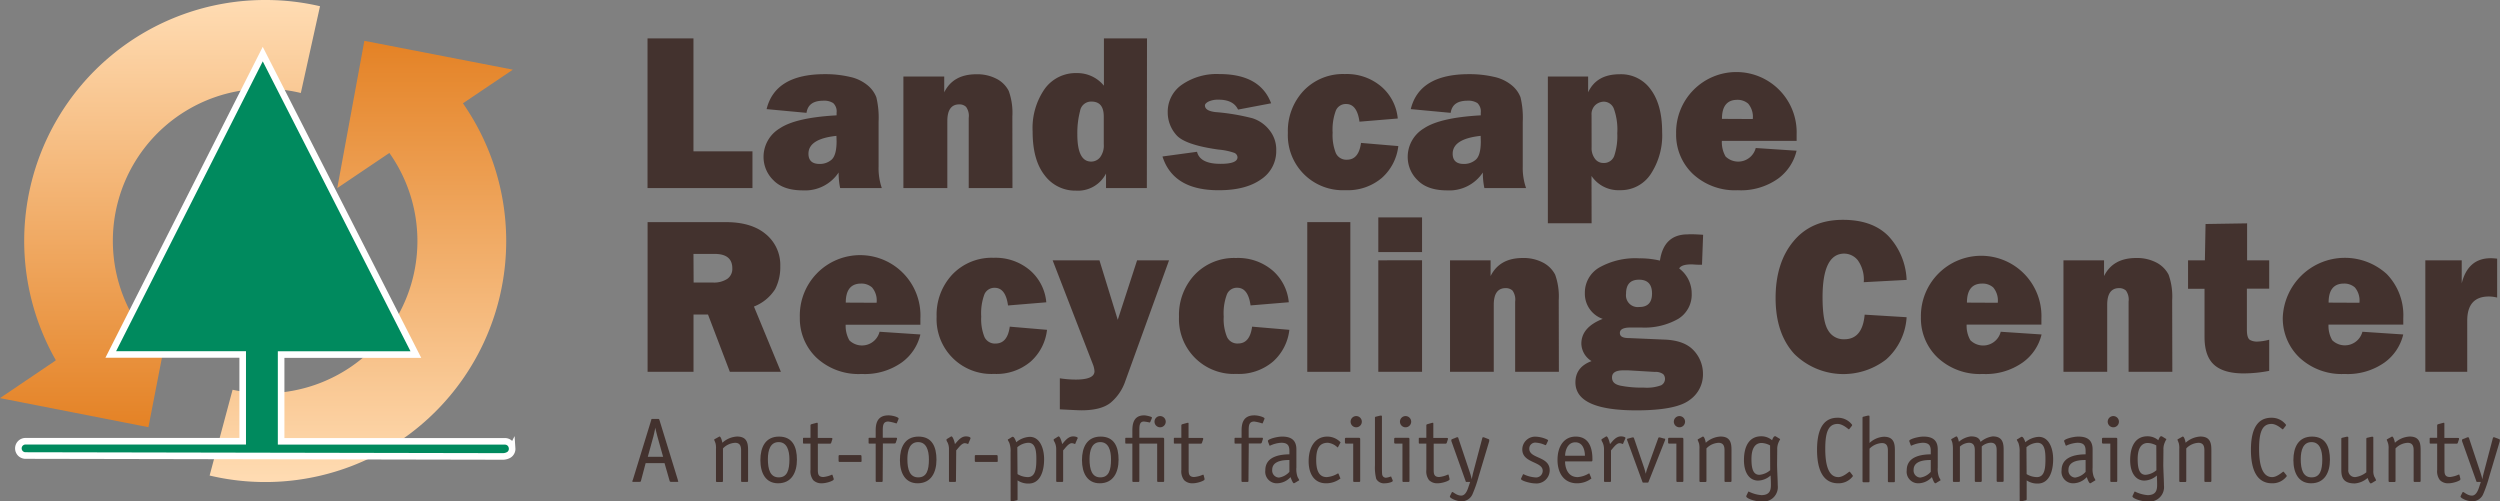 <svg id="Layer_1" data-name="Layer 1" xmlns="http://www.w3.org/2000/svg" xmlns:xlink="http://www.w3.org/1999/xlink" viewBox="0 0 489.82 98.22"><rect x="0" y="0" width="489.82" height="98.22" fill="#808080" stroke="none"/><defs><style>.cls-1{fill:#43322e;}.cls-2{fill:url(#linear-gradient);}.cls-3{isolation:isolate;fill:url(#linear-gradient-2);}.cls-4{fill:#008a5e;}.cls-5{fill:none;stroke:#fff;stroke-width:1.29px;}</style><linearGradient id="linear-gradient" x1="70.77" y1="94.44" x2="70.77" y2="8" gradientUnits="userSpaceOnUse"><stop offset="0" stop-color="#ffdcb3"/><stop offset="1" stop-color="#e48225"/></linearGradient><linearGradient id="linear-gradient-2" x1="31.35" y1="0" x2="31.35" y2="83.7" xlink:href="#linear-gradient"/></defs><title>lrc_banner_logo</title><path class="cls-1" d="M147.43,29.65v7.2H126.87V7.52h9V29.65Z"/><path class="cls-1" d="M172.77,36.85h-8.16a14.54,14.54,0,0,1-.3-3.05,7.87,7.87,0,0,1-7,3.5q-3.87,0-5.79-2a6.33,6.33,0,0,1-1.92-4.53,6.5,6.5,0,0,1,3.15-5.6q3.14-2.13,11.16-2.57v-.49a2.23,2.23,0,0,0-.66-1.91,3.24,3.24,0,0,0-1.92-.47c-2,0-3.08.79-3.31,2.38l-7.82-.73q1.68-6.85,11.41-6.85a21,21,0,0,1,4.85.52,8.09,8.09,0,0,1,3.51,1.65,5.72,5.72,0,0,1,1.73,2.36,17.1,17.1,0,0,1,.44,4.79v8.72A12.18,12.18,0,0,0,172.77,36.85Zm-8.89-10.23c-3.66.39-5.48,1.56-5.48,3.5,0,1.32.72,2,2.17,2a3.46,3.46,0,0,0,2.34-.82c.64-.54,1-1.74,1-3.61Z"/><path class="cls-1" d="M198.37,36.85H189.8V23.1a3,3,0,0,0-.53-2.17,1.88,1.88,0,0,0-1.32-.48q-2.34,0-2.34,3.27V36.85H177V15h8v3.09q1.75-3.54,6.29-3.54a8.2,8.2,0,0,1,4,.91,5.45,5.45,0,0,1,2.35,2.36,12.64,12.64,0,0,1,.71,5Z"/><path class="cls-1" d="M224.7,36.85h-8V34a6.17,6.17,0,0,1-5.89,3.35,7.46,7.46,0,0,1-6.13-3c-1.57-2-2.36-4.83-2.36-8.58a13.43,13.43,0,0,1,2.37-8.36,7.48,7.48,0,0,1,6.25-3.09,6.73,6.73,0,0,1,5.35,2.47V7.52h8.44Zm-8.44-14c0-2-.81-2.95-2.43-2.95a2.2,2.2,0,0,0-2.22,1.87,17.15,17.15,0,0,0-.53,4.58q0,5.31,2.71,5.31a2.23,2.23,0,0,0,1.75-.84,3.85,3.85,0,0,0,.72-2.56Z"/><path class="cls-1" d="M227.76,30.66l6.77-.92q.58,2.36,4.6,2.36,3.33,0,3.33-1.29a1,1,0,0,0-.65-.87,12.55,12.55,0,0,0-3.05-.63q-6.66-.93-8.31-2.89A6.65,6.65,0,0,1,228.79,22a6.43,6.43,0,0,1,2.8-5.42,12,12,0,0,1,7.32-2.07q8,0,10.14,5.73l-6.48,1.23c-.61-1.29-1.87-1.94-3.81-1.94a4.37,4.37,0,0,0-2,.38c-.45.25-.68.5-.68.74,0,.72.69,1.15,2.07,1.31a41.88,41.88,0,0,1,7.28,1.22,6.86,6.86,0,0,1,3.26,2.28,6.05,6.05,0,0,1,1.36,4,6.61,6.61,0,0,1-3,5.7q-3,2.12-8.26,2.11Q229.88,37.3,227.76,30.66Z"/><path class="cls-1" d="M266.66,28l7.31.62a9.83,9.83,0,0,1-3.22,6.23,10.31,10.31,0,0,1-7.16,2.41,10.76,10.76,0,0,1-11.26-11.22,11.51,11.51,0,0,1,3.1-8.28,10.65,10.65,0,0,1,8.07-3.25A10.41,10.41,0,0,1,270.68,17a9.36,9.36,0,0,1,3.18,6.22l-7.5.62q-.48-3.47-2.62-3.46a2.1,2.1,0,0,0-2,1.26A10.65,10.65,0,0,0,261.1,26a9.48,9.48,0,0,0,.63,4,2.25,2.25,0,0,0,2.2,1.29Q266.22,31.28,266.66,28Z"/><path class="cls-1" d="M299,36.85h-8.17a14.54,14.54,0,0,1-.3-3.05,7.87,7.87,0,0,1-7,3.5q-3.87,0-5.79-2a6.3,6.3,0,0,1-1.93-4.53,6.5,6.5,0,0,1,3.15-5.6q3.15-2.13,11.16-2.57v-.49a2.25,2.25,0,0,0-.65-1.91,3.26,3.26,0,0,0-1.93-.47c-2,0-3.08.79-3.31,2.38l-7.82-.73q1.68-6.85,11.41-6.85a21.12,21.12,0,0,1,4.86.52,8.1,8.1,0,0,1,3.5,1.65,5.64,5.64,0,0,1,1.73,2.36,17.1,17.1,0,0,1,.44,4.79v8.72A11.94,11.94,0,0,0,299,36.85Zm-8.9-10.23q-5.48.59-5.48,3.5c0,1.32.73,2,2.17,2a3.46,3.46,0,0,0,2.34-.82c.65-.54,1-1.74,1-3.61Z"/><path class="cls-1" d="M311.84,43.74h-8.57V15h7.89v3.09q1.65-3.54,6.16-3.54a7.13,7.13,0,0,1,6.12,3q2.22,3,2.22,8.28a13.81,13.81,0,0,1-2.27,8.33,7,7,0,0,1-6,3.1,6.33,6.33,0,0,1-5.57-2.79Zm0-14.88a3.42,3.42,0,0,0,.67,2.26,2,2,0,0,0,1.65.81,2.13,2.13,0,0,0,2.13-1.43,12.33,12.33,0,0,0,.58-4.39,12.09,12.09,0,0,0-.67-4.81,2.13,2.13,0,0,0-2-1.38,2.56,2.56,0,0,0-1.58.62,2.45,2.45,0,0,0-.79,2Z"/><path class="cls-1" d="M344,29l8,.53A9.46,9.46,0,0,1,348.37,35a12.51,12.51,0,0,1-7.88,2.27,12.11,12.11,0,0,1-8.81-3.19,10.6,10.6,0,0,1-3.28-7.92,11.81,11.81,0,1,1,23.61.19c0,.31,0,.72,0,1.25H337.36a5.63,5.63,0,0,0,.73,3.06A3.55,3.55,0,0,0,344,29Zm-.58-5.68a4,4,0,0,0-.89-3,3.14,3.14,0,0,0-2.15-.76q-3,0-3,3.73Z"/><path class="cls-1" d="M153,72.85H143l-4.28-11.22h-2.84V72.85h-9V43.52h15.32q5.07,0,7.87,2.38a7.8,7.8,0,0,1,2.81,6.26,9.4,9.4,0,0,1-1,4.48,8.61,8.61,0,0,1-4.16,3.42Zm-17.1-17.49h3.85a4.77,4.77,0,0,0,2.73-.71,2.38,2.38,0,0,0,1-2.08c0-1.88-1.16-2.82-3.46-2.82h-4.15Z"/><path class="cls-1" d="M172.33,65l8,.53A9.41,9.41,0,0,1,176.7,71a12.48,12.48,0,0,1-7.87,2.27A12.1,12.1,0,0,1,160,70.11a10.61,10.61,0,0,1-3.29-7.92,11.82,11.82,0,1,1,23.62.19c0,.31,0,.72,0,1.25H165.69a5.72,5.72,0,0,0,.73,3.06A3.55,3.55,0,0,0,172.33,65Zm-.58-5.68a3.93,3.93,0,0,0-.89-3,3.12,3.12,0,0,0-2.15-.76q-3,0-3,3.73Z"/><path class="cls-1" d="M197.84,64l7.3.62a9.77,9.77,0,0,1-3.21,6.23,10.35,10.35,0,0,1-7.17,2.41,10.74,10.74,0,0,1-11.25-11.22,11.51,11.51,0,0,1,3.1-8.28,10.65,10.65,0,0,1,8.07-3.25A10.39,10.39,0,0,1,201.85,53,9.36,9.36,0,0,1,205,59.23l-7.5.62q-.47-3.47-2.62-3.46a2.12,2.12,0,0,0-2,1.26,10.65,10.65,0,0,0-.63,4.37,9.44,9.44,0,0,0,.63,4,2.26,2.26,0,0,0,2.21,1.29Q197.4,67.28,197.84,64Z"/><path class="cls-1" d="M229.05,51l-8.57,23.67a9.49,9.49,0,0,1-2.84,4.2q-1.84,1.51-5.69,1.52c-.61,0-2-.07-4.3-.19V74.12a20.69,20.69,0,0,0,3.1.25c2.46,0,3.69-.54,3.69-1.63a4.49,4.49,0,0,0-.36-1.48L206.24,51h9.17L219,62.66,222.79,51Z"/><path class="cls-1" d="M245.32,64l7.3.62a9.77,9.77,0,0,1-3.21,6.23,10.34,10.34,0,0,1-7.16,2.41A10.74,10.74,0,0,1,231,62.08a11.51,11.51,0,0,1,3.1-8.28,10.65,10.65,0,0,1,8.07-3.25A10.41,10.41,0,0,1,249.34,53a9.39,9.39,0,0,1,3.17,6.22l-7.49.62q-.48-3.47-2.62-3.46a2.1,2.1,0,0,0-2,1.26,10.45,10.45,0,0,0-.64,4.37,9.26,9.26,0,0,0,.64,4,2.24,2.24,0,0,0,2.2,1.29Q244.89,67.28,245.32,64Z"/><path class="cls-1" d="M264.57,43.52V72.85h-8.44V43.52Z"/><path class="cls-1" d="M278.62,42.6v6.79h-8.57V42.6Zm0,8.4V72.85h-8.57V51Z"/><path class="cls-1" d="M305.43,72.85h-8.57V59.1a3.05,3.05,0,0,0-.52-2.17,1.92,1.92,0,0,0-1.33-.48q-2.34,0-2.34,3.27V72.85H284.1V51h7.95v3.09q1.76-3.54,6.29-3.54a8.17,8.17,0,0,1,4,.91,5.53,5.53,0,0,1,2.36,2.36,12.68,12.68,0,0,1,.7,5Z"/><path class="cls-1" d="M333.69,46l-.22,5.87-.41,0c-.77,0-1.32-.07-1.65-.07-1.33,0-2.13.27-2.41.8a6.11,6.11,0,0,1,2.45,4.88,5.56,5.56,0,0,1-2.65,5,13.29,13.29,0,0,1-7.21,1.69l-1.12,0-1,0c-1.39,0-2.09.35-2.09,1.07s.62,1,1.85,1l7,.3q3.84.17,5.64,2.15a6.69,6.69,0,0,1,1.79,4.62A6.09,6.09,0,0,1,331,78.4q-2.67,2-10.4,2-11.92,0-11.93-5.48,0-3,3.16-4.17a4.14,4.14,0,0,1-2-3.41q0-3.22,4.19-4.86a5.21,5.21,0,0,1-3.5-5.07,5.67,5.67,0,0,1,2.83-5,14.43,14.43,0,0,1,7.78-1.8,17.34,17.34,0,0,1,4.1.45c.5-3.42,2.32-5.14,5.44-5.14C331.37,45.86,332.38,45.92,333.69,46ZM319,72.56l-.95,0c-1.47,0-2.21.46-2.21,1.38s.56,1.39,1.69,1.63a21.55,21.55,0,0,0,4.5.37,8.15,8.15,0,0,0,3.43-.45,1.41,1.41,0,0,0,.76-1.25,1.33,1.33,0,0,0-.35-.93,2.51,2.51,0,0,0-1.63-.44Zm2.19-12.41q2.49,0,2.49-2.64c0-1.81-.85-2.71-2.55-2.71s-2.54.92-2.54,2.75A2.3,2.3,0,0,0,321.14,60.15Z"/><path class="cls-1" d="M365.34,61.65l8.22.5a12,12,0,0,1-4,8.27,13.69,13.69,0,0,1-18-1.07q-3.66-4-3.67-10.92t3.48-11.13q3.48-4.23,9.71-4.23,5.82,0,8.95,3.22a13.31,13.31,0,0,1,3.53,8.55l-8.4.45A6.48,6.48,0,0,0,364,51a3.44,3.44,0,0,0-2.66-1.31q-4.25,0-4.25,8.55,0,4.8,1.11,6.51a3.47,3.47,0,0,0,3.1,1.72Q364.91,66.51,365.34,61.65Z"/><path class="cls-1" d="M392,65l8,.53A9.41,9.41,0,0,1,396.33,71a12.5,12.5,0,0,1-7.87,2.27,12.08,12.08,0,0,1-8.81-3.19,10.61,10.61,0,0,1-3.29-7.92,11.81,11.81,0,1,1,23.61.19c0,.31,0,.72,0,1.25H385.32a5.63,5.63,0,0,0,.73,3.06A3.55,3.55,0,0,0,392,65Zm-.58-5.68a4,4,0,0,0-.89-3,3.14,3.14,0,0,0-2.15-.76q-3,0-3,3.73Z"/><path class="cls-1" d="M425.62,72.85h-8.57V59.1a3.05,3.05,0,0,0-.52-2.17,1.92,1.92,0,0,0-1.33-.48q-2.34,0-2.34,3.27V72.85h-8.57V51h7.95v3.09q1.75-3.54,6.29-3.54a8.17,8.17,0,0,1,4,.91,5.53,5.53,0,0,1,2.36,2.36,12.68,12.68,0,0,1,.7,5Z"/><path class="cls-1" d="M444.6,51v5.56h-4.37v8.06c0,1.1.21,1.76.63,2a2.92,2.92,0,0,0,1.29.31,10.34,10.34,0,0,0,2.45-.37v6.1a26.06,26.06,0,0,1-5,.5q-3.94,0-5.81-1.7c-1.24-1.13-1.86-2.94-1.86-5.41l0-2.56v-6.9H428.7V51H432l.13-7.11,8.14-.13V51Z"/><path class="cls-1" d="M462.86,65l8,.53A9.41,9.41,0,0,1,467.23,71a12.48,12.48,0,0,1-7.87,2.27,12.1,12.1,0,0,1-8.81-3.19,10.61,10.61,0,0,1-3.29-7.92,12.18,12.18,0,0,1,20.38-8.46,11.59,11.59,0,0,1,3.23,8.65c0,.31,0,.72,0,1.25H456.22a5.63,5.63,0,0,0,.73,3.06A3.55,3.55,0,0,0,462.86,65Zm-.58-5.68a4,4,0,0,0-.89-3,3.14,3.14,0,0,0-2.15-.76q-3,0-3,3.73Z"/><path class="cls-1" d="M483.4,72.85h-8.21V51h7.13v4.51q1.23-4.92,5.7-4.92a11.7,11.7,0,0,1,1.24.09V58.3a7.12,7.12,0,0,0-1.61-.21q-4.25,0-4.25,4.75Z"/><path class="cls-1" d="M132.8,94c0,.13.07.22.09.31s-.07.1-.25.1h-1.12c-.22,0-.29-.07-.32-.19l-1-3.48H126.5l-.92,3.48c0,.12-.11.19-.33.19h-1.11c-.18,0-.25,0-.25-.1A.94.94,0,0,1,124,94l3.6-11.72c0-.18.07-.2.27-.2h1.06c.14,0,.2,0,.27.2Zm-4-8.5c-.14-.56-.32-1.2-.41-1.71h0c-.07.43-.25,1.23-.37,1.71l-1.1,4h3Z"/><path class="cls-1" d="M146.57,94.22c0,.14-.07.21-.22.21h-.94a.19.19,0,0,1-.21-.21v-6c0-.78-.2-1.46-1.17-1.46a3.51,3.51,0,0,0-2.38,1.1v6.37a.19.19,0,0,1-.21.21h-.94a.19.19,0,0,1-.22-.21V88a4,4,0,0,0-.07-1.07,5.5,5.5,0,0,0-.29-.75s0-.07.09-.13l.81-.45s.09-.07.15-.07c.32,0,.54,1.08.56,1.22a4.6,4.6,0,0,1,2.89-1.22c2,0,2.15,1.4,2.15,2.7Z"/><path class="cls-1" d="M152.45,94.69c-2.43,0-3.47-2-3.47-4.54s1-4.61,3.65-4.61,3.51,2,3.51,4.52S155.08,94.69,152.45,94.69ZM154.67,90c0-1.76-.49-3.38-2.11-3.38s-2.11,1.55-2.11,3.33c0,2.05.47,3.58,2.13,3.58S154.67,92.11,154.67,90Z"/><path class="cls-1" d="M163.34,93.77a.65.65,0,0,1,0,.18c0,.23-1.35.74-2.32.74a2.26,2.26,0,0,1-1.7-.63,2.88,2.88,0,0,1-.52-2V86.91h-1.35c-.12,0-.12-.13-.12-.22V86c0-.13,0-.22.12-.22h1.35V83.33c0-.11.07-.18.2-.22l1-.27.13,0c.09,0,.09.09.09.2v2.77h2.66c.11,0,.2,0,.2.13s0,.07,0,.12l-.23.71a.26.26,0,0,1-.23.16h-2.38V92c0,.72,0,1.46,1.08,1.46A5.33,5.33,0,0,0,163,93a.12.12,0,0,1,.12.11Z"/><path class="cls-1" d="M168.81,90.33c0,.14-.05.18-.25.18h-4c-.18,0-.26-.05-.26-.23v-.83c0-.2,0-.29.24-.29h4c.18,0,.25.07.25.25Z"/><path class="cls-1" d="M172.94,94.22a.19.19,0,0,1-.22.21h-.94a.19.19,0,0,1-.21-.21V86.91h-1.26c-.13,0-.13-.13-.13-.22V86c0-.13,0-.22.13-.22h1.26v-1.4c0-1.35.27-3,2.5-3,.83,0,2,.36,2,.63a1.61,1.61,0,0,1-.09.25l-.25.6c0,.05-.07.1-.13.1a7.93,7.93,0,0,0-1.56-.37c-1,0-1.08.75-1.08,1.8v1.38h2.59c.11,0,.2,0,.2.13s0,.07,0,.12l-.24.71a.24.24,0,0,1-.23.16h-2.3Z"/><path class="cls-1" d="M179.79,94.69c-2.43,0-3.47-2-3.47-4.54s1-4.61,3.65-4.61,3.51,2,3.51,4.52S182.42,94.69,179.79,94.69ZM182,90c0-1.76-.49-3.38-2.11-3.38s-2.11,1.55-2.11,3.33c0,2.05.47,3.58,2.13,3.58S182,92.11,182,90Z"/><path class="cls-1" d="M187.3,94.22c0,.14-.07.21-.22.21h-.93c-.15,0-.22-.07-.22-.21V88a2.94,2.94,0,0,0-.31-1.37,1.28,1.28,0,0,1-.19-.45.26.26,0,0,1,.12-.18l.67-.41a.42.42,0,0,1,.18-.09c.32,0,.63,1.12.7,1.51.47-.5,1.12-1.51,2.16-1.51.42,0,.88.14.88.31a.6.6,0,0,1,0,.14l-.4.92s0,.12-.1.12a1.84,1.84,0,0,0-.6-.16c-.63,0-1.26.94-1.69,1.41Z"/><path class="cls-1" d="M195.49,90.33c0,.14-.05.18-.25.18h-4c-.18,0-.25-.05-.25-.23v-.83c0-.2,0-.29.23-.29h4c.18,0,.25.07.25.25Z"/><path class="cls-1" d="M198,88.64a4.93,4.93,0,0,0-.22-1.8c-.07-.22-.32-.56-.32-.67s.09-.11.16-.14l.7-.44a.47.47,0,0,1,.14,0c.26,0,.58.77.65,1.06a4.39,4.39,0,0,1,2.65-1.06c1.93,0,2.81,2.16,2.81,4.39,0,2.6-.92,4.76-3,4.76a3.74,3.74,0,0,1-2.2-.62v3.68c0,.12,0,.2-.12.21l-.9.22a1,1,0,0,1-.22,0c-.12,0-.12-.15-.12-.24Zm1.36,4.25a4,4,0,0,0,2,.59c1.55,0,1.69-1.76,1.69-3.51,0-1.51-.12-3.22-1.58-3.22a3.53,3.53,0,0,0-2.15.88Z"/><path class="cls-1" d="M208.3,94.22a.19.19,0,0,1-.21.21h-.94a.19.19,0,0,1-.21-.21V88a3.07,3.07,0,0,0-.31-1.37,1.41,1.41,0,0,1-.2-.45.26.26,0,0,1,.13-.18l.66-.41a.57.57,0,0,1,.18-.09c.33,0,.63,1.12.71,1.51.46-.5,1.11-1.51,2.16-1.51.41,0,.88.14.88.31s0,.09-.05.14l-.4.92s0,.12-.11.12a1.75,1.75,0,0,0-.59-.16c-.63,0-1.26.94-1.7,1.41Z"/><path class="cls-1" d="M215.47,94.69c-2.43,0-3.48-2-3.48-4.54s1-4.61,3.66-4.61,3.51,2,3.51,4.52S218.1,94.69,215.47,94.69ZM217.68,90c0-1.76-.48-3.38-2.1-3.38s-2.11,1.55-2.11,3.33c0,2.05.47,3.58,2.12,3.58S217.68,92.11,217.68,90Z"/><path class="cls-1" d="M228.09,94.22c0,.14-.07.21-.22.21h-.93c-.15,0-.22-.07-.22-.21V86.91h-3.49v7.31a.19.19,0,0,1-.22.21h-.94a.19.19,0,0,1-.21-.21V86.91H220.6c-.13,0-.13-.13-.13-.22V86c0-.13,0-.22.13-.22h1.26v-1.4c0-1.35.25-3,2.32-3,.36,0,1.53.25,1.53.45a2.1,2.1,0,0,1-.09.25l-.25.6s-.07.1-.13.1a8.66,8.66,0,0,0-1.11-.19c-.85,0-.9.75-.9,1.8v1.38h4.62c.2,0,.24.11.24.27Zm-.79-10.5a1.1,1.1,0,0,1,0-2.2,1.1,1.1,0,0,1,0,2.2Z"/><path class="cls-1" d="M236,93.77a1.35,1.35,0,0,1,0,.18c0,.23-1.35.74-2.32.74a2.23,2.23,0,0,1-1.69-.63,2.84,2.84,0,0,1-.53-2V86.91h-1.35c-.12,0-.12-.13-.12-.22V86c0-.13,0-.22.12-.22h1.35V83.33c0-.11.08-.18.2-.22l1-.27.12,0c.09,0,.09.09.09.2v2.77h2.67c.11,0,.2,0,.2.13s0,.07,0,.12l-.24.71a.24.24,0,0,1-.23.16h-2.38V92c0,.72,0,1.46,1.08,1.46A5.33,5.33,0,0,0,235.7,93a.13.13,0,0,1,.13.11Z"/><path class="cls-1" d="M244.61,94.22c0,.14-.07.21-.22.21h-.93c-.15,0-.22-.07-.22-.21V86.91H242c-.12,0-.12-.13-.12-.22V86c0-.13,0-.22.12-.22h1.26v-1.4c0-1.35.27-3,2.5-3,.83,0,2,.36,2,.63a1.61,1.61,0,0,1-.09.25l-.25.6c0,.05-.07.1-.12.1a8.07,8.07,0,0,0-1.57-.37c-1,0-1.08.75-1.08,1.8v1.38h2.59c.11,0,.2,0,.2.13s0,.07,0,.12l-.23.71a.27.27,0,0,1-.24.16h-2.3Z"/><path class="cls-1" d="M254,91.59a4.47,4.47,0,0,0,.21,1.8c.08.22.33.56.33.67s-.09.1-.16.14l-.71.43c-.07,0-.1.06-.14.06-.27,0-.59-1-.68-1.21a3.66,3.66,0,0,1-2.6,1.21,2.26,2.26,0,0,1-2.34-2.54c0-3.05,3.6-3.1,4.72-3.14v-.64c0-1.05-.32-1.62-1.6-1.62a5.86,5.86,0,0,0-2.2.57.14.14,0,0,1-.13-.09l-.23-.63a.64.64,0,0,1-.05-.23c0-.31,1.65-.83,2.81-.83,2.07,0,2.77,1,2.77,2.52Zm-1.37-1.46c-.79,0-3.37,0-3.37,1.91a1.38,1.38,0,0,0,1.32,1.53,3.44,3.44,0,0,0,2.05-1.12Z"/><path class="cls-1" d="M262.57,93.61s.06.09.06.14a4.61,4.61,0,0,1-2.85.94c-2.14,0-3.38-1.68-3.38-4.31,0-3,1.44-4.84,3.65-4.84a3.57,3.57,0,0,1,2.6,1.12s0,.09-.06.14l-.41.76s-.06.11-.11.11a3.24,3.24,0,0,0-1.91-.92c-1.76,0-2.28,1.31-2.28,3.36,0,1.64.32,3.37,2.07,3.37a4.89,4.89,0,0,0,2.21-.74s.07.06.11.11Z"/><path class="cls-1" d="M266.5,94.22c0,.14-.07.21-.22.21h-.94a.19.19,0,0,1-.21-.21V86.91h-1.41c-.14,0-.21-.07-.21-.22V86c0-.15.07-.22.21-.22h2.54c.2,0,.24.11.24.27Zm-.78-10.5a1.1,1.1,0,0,1,0-2.2,1.1,1.1,0,1,1,0,2.2Z"/><path class="cls-1" d="M272.87,94.11a.33.33,0,0,1,0,.13c0,.19-.87.45-1.53.45a1.72,1.72,0,0,1-1.7-.87,9.12,9.12,0,0,1-.25-2.61V81.87c0-.13.05-.2.13-.22l.9-.22.21,0c.13,0,.13.14.13.23v9.62c0,.56,0,1.47.05,1.69a.73.73,0,0,0,.72.63,3.63,3.63,0,0,0,.94-.23c.11,0,.11,0,.13.1Z"/><path class="cls-1" d="M276.16,94.22a.19.19,0,0,1-.21.21H275a.19.19,0,0,1-.22-.21V86.91h-1.4a.2.2,0,0,1-.22-.22V86a.2.2,0,0,1,.22-.22h2.54c.2,0,.23.11.23.27Zm-.77-10.5a1.1,1.1,0,1,1,0-2.2,1.1,1.1,0,1,1,0,2.2Z"/><path class="cls-1" d="M284,93.77a.65.65,0,0,1,0,.18c0,.23-1.35.74-2.33.74a2.25,2.25,0,0,1-1.69-.63,2.88,2.88,0,0,1-.52-2V86.91h-1.35c-.13,0-.13-.13-.13-.22V86c0-.13,0-.22.13-.22h1.35V83.33c0-.11.07-.18.2-.22l.95-.27.13,0c.09,0,.09.09.09.2v2.77h2.66c.11,0,.2,0,.2.13s0,.07,0,.12l-.23.71a.27.27,0,0,1-.24.16H280.9V92c0,.72,0,1.46,1.08,1.46a5.52,5.52,0,0,0,1.73-.49.12.12,0,0,1,.12.11Z"/><path class="cls-1" d="M289.72,93.32a25.23,25.23,0,0,1-1.25,3.58,2.31,2.31,0,0,1-2.12,1.32c-1,0-2.27-.63-2.27-.9a.21.21,0,0,1,0-.11l.36-.72a.13.13,0,0,1,.12-.09c.2,0,.85.7,1.73.7.67,0,1.08-.67,1.37-1.53l.38-1.14h-.65c-.16,0-.2,0-.23-.16l-2.79-7.83a.51.51,0,0,1,0-.25c0-.09.07-.11.14-.15l.76-.3a.68.68,0,0,1,.25-.07c.13,0,.16,0,.2.14L288,92.62a12.1,12.1,0,0,1,.36,1.29h0c.07-.43.16-.83.26-1.26l1.81-6.84a.17.17,0,0,1,.19-.14.72.72,0,0,1,.26.07l.75.3c.07,0,.15.06.15.15a.93.93,0,0,1,0,.25Z"/><path class="cls-1" d="M303,87c-.07.14-.11.22-.22.22a5.05,5.05,0,0,0-1.82-.49,1.17,1.17,0,0,0-1.33,1.19c0,2,4,1.42,4,4.23a2.59,2.59,0,0,1-2.88,2.56c-.87,0-2.74-.51-2.74-.87a.48.48,0,0,1,.07-.21l.26-.56c.05-.13.1-.16.16-.16a6.29,6.29,0,0,0,2.32.63,1.3,1.3,0,0,0,1.44-1.3c0-1.87-4-1.46-4-4.18a2.52,2.52,0,0,1,2.72-2.5,5.86,5.86,0,0,1,2.13.54c.14.07.2.14.2.23s-.06.11-.08.18Z"/><path class="cls-1" d="M311.75,93.61a.39.39,0,0,1,.05.14,4.6,4.6,0,0,1-2.84.94c-2.4,0-3.8-1.84-3.8-4.58s1.33-4.57,3.56-4.57c3,0,3.28,2.92,3.28,4.47,0,.25,0,.39-.2.39h-5.16c0,1.1.43,3.08,2.48,3.08a5,5,0,0,0,2.22-.74c.05,0,.07.06.1.11Zm-1.22-4.32c0-.94-.31-2.63-1.88-2.63s-2,1.73-2,2.63Z"/><path class="cls-1" d="M315.64,94.22a.19.19,0,0,1-.22.21h-.94a.19.19,0,0,1-.21-.21V88a3.07,3.07,0,0,0-.31-1.37,1.41,1.41,0,0,1-.2-.45.26.26,0,0,1,.13-.18l.67-.41a.42.42,0,0,1,.18-.09c.32,0,.63,1.12.7,1.51.47-.5,1.11-1.51,2.16-1.51.41,0,.88.14.88.31a.6.6,0,0,1-.05.14l-.4.92s0,.12-.11.12a1.75,1.75,0,0,0-.59-.16c-.63,0-1.26.94-1.69,1.41Z"/><path class="cls-1" d="M323,94.4c-.05.12-.07.16-.23.16H322c-.16,0-.18-.07-.21-.16l-3-8.21s0-.07,0-.13,0-.09.16-.12l.88-.24c.05,0,.11,0,.18,0s.07.07.13.14l2,5.85c.12.38.23.79.32,1.14h0a6.47,6.47,0,0,1,.32-1.12l2.12-5.87c.06-.07.06-.14.13-.14s.13,0,.18,0l.88.24c.13,0,.16,0,.16.12s0,.09,0,.13Z"/><path class="cls-1" d="M329.82,94.22c0,.14-.07.21-.22.21h-.93c-.15,0-.22-.07-.22-.21V86.91h-1.4a.19.19,0,0,1-.22-.22V86a.19.19,0,0,1,.22-.22h2.54c.19,0,.23.11.23.27Zm-.77-10.5a1.1,1.1,0,0,1,0-2.2,1.1,1.1,0,0,1,0,2.2Z"/><path class="cls-1" d="M339.25,94.22a.19.19,0,0,1-.21.21h-.94a.19.19,0,0,1-.22-.21v-6c0-.78-.19-1.46-1.17-1.46a3.48,3.48,0,0,0-2.37,1.1v6.37c0,.14-.07.21-.22.21h-.94a.19.19,0,0,1-.21-.21V88a4,4,0,0,0-.07-1.07,7.75,7.75,0,0,0-.29-.75s0-.07.09-.13l.81-.45s.09-.07.14-.07c.33,0,.54,1.08.56,1.22a4.63,4.63,0,0,1,2.9-1.22c2,0,2.14,1.4,2.14,2.7Z"/><path class="cls-1" d="M348.18,91c0,1,.13,3.11.13,4.09a2.85,2.85,0,0,1-3.17,3.17c-1.35,0-3-.62-3-1a.46.46,0,0,1,.07-.23l.29-.61a.14.14,0,0,1,.13-.11,6.62,6.62,0,0,0,2.47.7c1.67,0,1.87-1,1.87-2s-.06-1.63-.06-1.85a3.79,3.79,0,0,1-2.44,1c-1.64,0-2.78-1.44-2.78-4,0-2.83,1.1-4.68,3.39-4.68a3.25,3.25,0,0,1,2.12.77c.16-.45.36-.77.52-.77a.35.35,0,0,1,.17,0l.81.5c.07,0,.07.07.07.11s-.16.23-.33.66a3.23,3.23,0,0,0-.23,1.34Zm-1.37-3.73a3.86,3.86,0,0,0-1.65-.48c-1.37,0-2,1.2-2,3.13s.34,3.11,1.57,3.11a3.73,3.73,0,0,0,2.1-.9Z"/><path class="cls-1" d="M362.92,93.05a.35.35,0,0,1,.11.25,3.48,3.48,0,0,1-2.88,1.39c-3.06,0-4.14-2.81-4.14-6.54,0-3.42.88-6.3,4-6.3a3.46,3.46,0,0,1,2.88,1.39.38.38,0,0,1-.1.25l-.38.48c-.06.08-.11.15-.18.15s-1.14-1.06-2.18-1.06c-1.94,0-2.43,1.85-2.43,4.91,0,3.33.72,5.51,2.56,5.51,1,0,2.05-1.06,2.17-1.06s.13.09.19.14Z"/><path class="cls-1" d="M364.92,81.87c0-.13.05-.2.13-.22l.9-.22a2.11,2.11,0,0,1,.21,0c.13,0,.13.14.13.23v5.13a4.47,4.47,0,0,1,2.82-1.22c2,0,2.15,1.4,2.15,2.7v6a.19.19,0,0,1-.22.21h-.94a.19.19,0,0,1-.21-.21v-6c0-.78-.2-1.46-1.17-1.46a3.65,3.65,0,0,0-2.43,1.1v6.37c0,.14-.07.21-.22.21h-.93c-.15,0-.22-.07-.22-.21Z"/><path class="cls-1" d="M379.66,91.59a4.42,4.42,0,0,0,.22,1.8c.07.22.32.56.32.67s-.09.1-.16.14l-.7.43a.33.33,0,0,1-.15.06c-.27,0-.59-1-.68-1.21a3.65,3.65,0,0,1-2.59,1.21,2.26,2.26,0,0,1-2.34-2.54c0-3.05,3.6-3.1,4.71-3.14v-.64c0-1.05-.32-1.62-1.6-1.62a6,6,0,0,0-2.2.57.13.13,0,0,1-.12-.09l-.23-.63a.49.49,0,0,1-.06-.23c0-.31,1.66-.83,2.81-.83,2.07,0,2.77,1,2.77,2.52Zm-1.37-1.46c-.79,0-3.36,0-3.36,1.91a1.38,1.38,0,0,0,1.31,1.53,3.38,3.38,0,0,0,2.05-1.12Z"/><path class="cls-1" d="M382.63,88a6,6,0,0,0-.11-1.26,4.23,4.23,0,0,0-.23-.61s0-.07.09-.13l.77-.43a.46.46,0,0,1,.16-.07c.28,0,.47.94.49,1.06a4.43,4.43,0,0,1,2.34-1.06c1.17,0,1.68.36,1.91,1.08a4.64,4.64,0,0,1,2.38-1.08c2,0,2.14,1.4,2.14,2.7v6c0,.14-.07.21-.22.21h-.93c-.15,0-.22-.07-.22-.21v-6c0-.78-.2-1.46-1.15-1.46a2.89,2.89,0,0,0-1.77.73v6.74a.19.19,0,0,1-.21.21h-.94a.19.19,0,0,1-.21-.21v-6c0-.78-.2-1.46-1.17-1.46a2.83,2.83,0,0,0-1.75.75v6.72c0,.14-.07.21-.22.21h-.93c-.15,0-.22-.07-.22-.21Z"/><path class="cls-1" d="M395.7,88.64a4.93,4.93,0,0,0-.22-1.8c-.07-.22-.32-.56-.32-.67s.09-.11.16-.14l.7-.44a.43.43,0,0,1,.15,0c.25,0,.57.77.65,1.06a4.36,4.36,0,0,1,2.64-1.06c1.93,0,2.81,2.16,2.81,4.39,0,2.6-.92,4.76-3,4.76a3.71,3.71,0,0,1-2.19-.62v3.68c0,.12-.06.2-.13.21l-.9.22a.93.93,0,0,1-.22,0c-.12,0-.12-.15-.12-.24Zm1.37,4.25a4,4,0,0,0,2,.59c1.55,0,1.69-1.76,1.69-3.51,0-1.51-.12-3.22-1.58-3.22a3.5,3.5,0,0,0-2.14.88Z"/><path class="cls-1" d="M410,91.59a4.42,4.42,0,0,0,.22,1.8c.07.22.32.56.32.67s-.09.1-.16.14l-.7.43a.33.33,0,0,1-.15.06c-.27,0-.59-1-.68-1.21a3.65,3.65,0,0,1-2.59,1.21,2.26,2.26,0,0,1-2.34-2.54c0-3.05,3.6-3.1,4.71-3.14v-.64c0-1.05-.32-1.62-1.6-1.62a6,6,0,0,0-2.2.57.13.13,0,0,1-.12-.09l-.23-.63a.49.49,0,0,1-.06-.23c0-.31,1.66-.83,2.81-.83,2.07,0,2.77,1,2.77,2.52Zm-1.37-1.46c-.79,0-3.36,0-3.36,1.91a1.38,1.38,0,0,0,1.31,1.53,3.38,3.38,0,0,0,2.05-1.12Z"/><path class="cls-1" d="M414.83,94.22a.19.19,0,0,1-.21.21h-.94a.19.19,0,0,1-.21-.21V86.91h-1.41a.2.2,0,0,1-.22-.22V86a.2.2,0,0,1,.22-.22h2.54c.2,0,.23.11.23.27Zm-.77-10.5a1.1,1.1,0,0,1,0-2.2,1.1,1.1,0,1,1,0,2.2Z"/><path class="cls-1" d="M423.85,91c0,1,.13,3.11.13,4.09a2.85,2.85,0,0,1-3.17,3.17c-1.35,0-3-.62-3-1a.4.4,0,0,1,.08-.23l.28-.61a.14.14,0,0,1,.13-.11,6.77,6.77,0,0,0,2.47.7c1.67,0,1.87-1,1.87-2s-.05-1.63-.05-1.85a3.84,3.84,0,0,1-2.45,1c-1.64,0-2.78-1.44-2.78-4,0-2.83,1.1-4.68,3.39-4.68a3.25,3.25,0,0,1,2.12.77c.17-.45.36-.77.53-.77a.34.34,0,0,1,.16,0l.81.5c.07,0,.07.07.07.11s-.16.23-.32.66a3.06,3.06,0,0,0-.24,1.34Zm-1.37-3.73a3.86,3.86,0,0,0-1.65-.48c-1.37,0-2,1.2-2,3.13s.34,3.11,1.57,3.11a3.73,3.73,0,0,0,2.1-.9Z"/><path class="cls-1" d="M433.27,94.22a.19.19,0,0,1-.22.21h-.94a.19.19,0,0,1-.21-.21v-6c0-.78-.2-1.46-1.17-1.46a3.51,3.51,0,0,0-2.38,1.1v6.37a.19.19,0,0,1-.21.21h-.94c-.15,0-.22-.07-.22-.21V88a4,4,0,0,0-.07-1.07,5.5,5.5,0,0,0-.29-.75s0-.07.09-.13l.81-.45s.09-.07.15-.07c.32,0,.54,1.08.55,1.22a4.66,4.66,0,0,1,2.9-1.22c2,0,2.15,1.4,2.15,2.7Z"/><path class="cls-1" d="M447.94,93.05a.38.38,0,0,1,.1.25,3.46,3.46,0,0,1-2.88,1.39c-3.06,0-4.14-2.81-4.14-6.54,0-3.42.88-6.3,4-6.3a3.48,3.48,0,0,1,2.88,1.39.4.4,0,0,1-.11.25l-.38.48c-.05.08-.11.15-.18.15s-1.13-1.06-2.18-1.06c-1.94,0-2.43,1.85-2.43,4.91,0,3.33.72,5.51,2.56,5.51,1,0,2.05-1.06,2.18-1.06s.12.09.18.14Z"/><path class="cls-1" d="M452.81,94.69c-2.43,0-3.47-2-3.47-4.54s1-4.61,3.65-4.61,3.51,2,3.51,4.52S455.44,94.69,452.81,94.69ZM455,90c0-1.76-.49-3.38-2.11-3.38s-2.11,1.55-2.11,3.33c0,2.05.47,3.58,2.13,3.58S455,92.11,455,90Z"/><path class="cls-1" d="M463.63,86c0-.13.05-.2.13-.22l.9-.21a1,1,0,0,1,.21,0c.13,0,.13.14.13.23v6.41a2.67,2.67,0,0,0,.2,1.19,3.87,3.87,0,0,1,.34.69c0,.07-.09.1-.16.14l-.7.43c-.08,0-.11.06-.15.06-.27,0-.47-.65-.66-1.07a4.29,4.29,0,0,1-2.51,1.07c-2.43,0-2.63-1.41-2.63-2.7V86a.2.2,0,0,1,.13-.22l.9-.21a.93.93,0,0,1,.22,0c.12,0,.12.14.12.23V92a1.3,1.3,0,0,0,1.48,1.46,4.37,4.37,0,0,0,2.05-.92Z"/><path class="cls-1" d="M474.27,94.22c0,.14-.07.21-.22.21h-.93c-.15,0-.22-.07-.22-.21v-6c0-.78-.2-1.46-1.17-1.46a3.51,3.51,0,0,0-2.38,1.1v6.37a.19.19,0,0,1-.21.21h-.94a.19.19,0,0,1-.21-.21V88a3.55,3.55,0,0,0-.08-1.07,6.57,6.57,0,0,0-.28-.75s0-.07.09-.13l.81-.45a.31.31,0,0,1,.14-.07c.32,0,.54,1.08.56,1.22a4.61,4.61,0,0,1,2.9-1.22c2,0,2.14,1.4,2.14,2.7Z"/><path class="cls-1" d="M482.05,93.77a1.35,1.35,0,0,1,0,.18c0,.23-1.35.74-2.32.74a2.23,2.23,0,0,1-1.69-.63,2.84,2.84,0,0,1-.53-2V86.91h-1.35c-.12,0-.12-.13-.12-.22V86c0-.13,0-.22.12-.22h1.35V83.33c0-.11.08-.18.2-.22l1-.27.12,0c.09,0,.09.09.09.2v2.77h2.67c.11,0,.2,0,.2.13s0,.07,0,.12l-.24.71a.24.24,0,0,1-.23.16h-2.38V92c0,.72,0,1.46,1.08,1.46a5.33,5.33,0,0,0,1.73-.49.13.13,0,0,1,.13.11Z"/><path class="cls-1" d="M487.73,93.32a25.12,25.12,0,0,1-1.24,3.58,2.31,2.31,0,0,1-2.12,1.32c-1,0-2.27-.63-2.27-.9a.2.2,0,0,1,0-.11l.36-.72a.13.13,0,0,1,.13-.09c.2,0,.85.7,1.73.7.66,0,1.08-.67,1.37-1.53l.37-1.14h-.64c-.17,0-.2,0-.24-.16l-2.79-7.83a.51.51,0,0,1,0-.25c0-.09.07-.11.14-.15l.76-.3a.68.68,0,0,1,.25-.07.19.19,0,0,1,.2.14L486,92.62a12.1,12.1,0,0,1,.36,1.29h0c.07-.43.16-.83.27-1.26l1.8-6.84a.18.18,0,0,1,.2-.14.68.68,0,0,1,.25.07l.76.3c.07,0,.14.06.14.15a1.71,1.71,0,0,1,0,.25Z"/><path id="Right_Arrow" data-name="Right Arrow" class="cls-2" d="M100.48,13.65,71.39,8,66.08,36.85l9.76-6.58.45-.3A29.83,29.83,0,0,1,45.57,76.36l-4.5,16.81A47.21,47.21,0,0,0,90.7,20.24Z"/><path id="Left_Arrow" data-name="Left Arrow" class="cls-3" d="M52,0A47.2,47.2,0,0,0,10.9,70.51h0l0,.06,0,.06h0L0,78,29.08,83.7l5.65-29.08-9.29,6.26a29.81,29.81,0,0,1,33.5-42.66l3.76-17A46.91,46.91,0,0,0,52,0Z"/><path class="cls-4" d="M100.33,87.87a1.4,1.4,0,0,0-1.4-1.4H55.08v-17h26.4l-30-58.87L21.7,69.45H47.55v17H5a1.4,1.4,0,1,0,0,2.8h.14c.16,0,.17.18.39.18H98.57a3.63,3.63,0,0,0,1-.44,1.33,1.33,0,0,0,.77-1.14Z"/><path class="cls-5" d="M100.33,87.87a1.4,1.4,0,0,0-1.4-1.4H55.08v-17h26.4l-30-58.87L21.7,69.45H47.55v17H5a1.4,1.4,0,1,0,0,2.8h.14c.16,0-.23,0,0,0l93.44.18a2.4,2.4,0,0,0,1.13-.32,1.39,1.39,0,0,0,.63-1.26Z"/></svg>